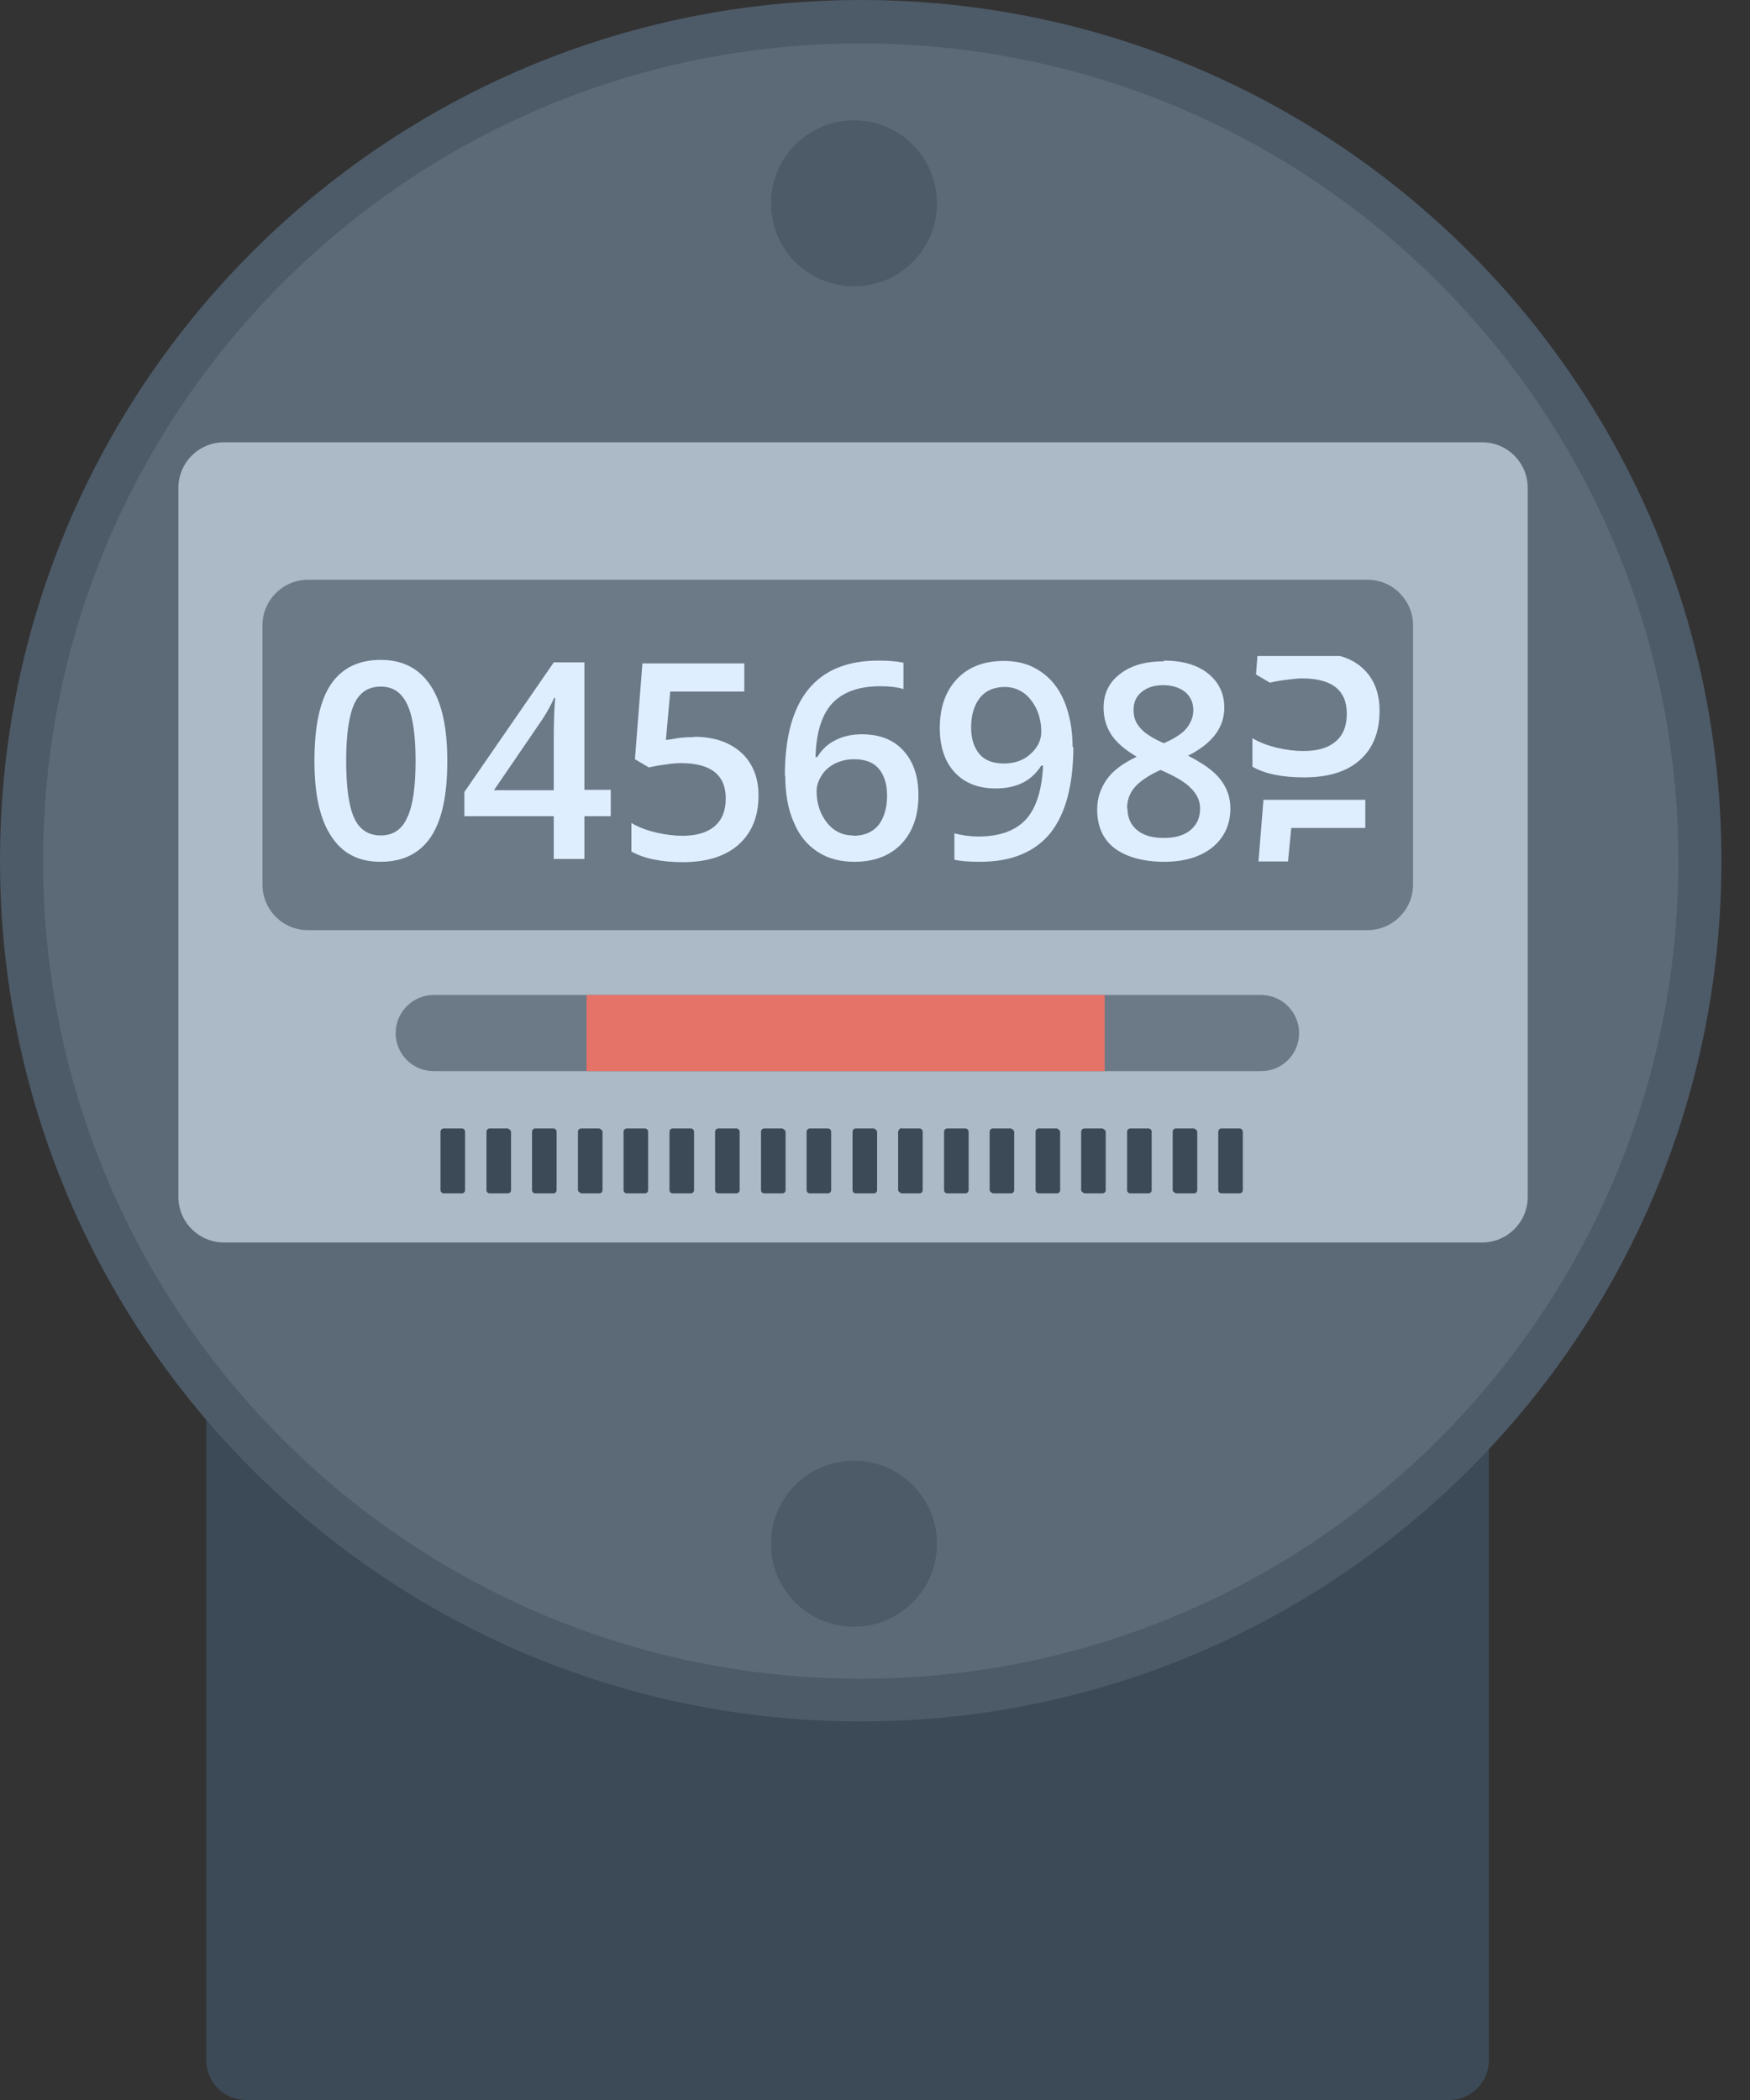 <svg width="50" height="60" viewBox="0 0 50 60" fill="none" xmlns="http://www.w3.org/2000/svg">
<rect x="0" y="0" width="50" height="60" fill="#333333" stroke="none"/>
<path d="M7.031 31.521H41.401C42.032 31.521 42.54 32.03 42.54 32.661V58.86C42.54 59.491 42.032 60 41.401 60H7.031C6.4 60 5.891 59.491 5.891 58.86V32.661C5.891 32.03 6.4 31.521 7.031 31.521Z" fill="#3C4A58"/>
<path d="M49.184 24.592C49.184 38.175 38.175 49.184 24.592 49.184C11.009 49.184 0 38.175 0 24.592C0 11.009 11.009 0 24.592 0C38.175 0 49.184 11.009 49.184 24.592Z" fill="#4D5A68"/>
<path d="M24.592 47.963C37.494 47.963 47.953 37.504 47.953 24.602C47.953 11.7 37.494 1.241 24.592 1.241C11.69 1.241 1.231 11.7 1.231 24.602C1.231 37.504 11.69 47.963 24.592 47.963Z" fill="#5C6A78"/>
<path d="M42.347 12.637H6.4C5.68 12.637 5.097 13.22 5.097 13.939V34.197C5.097 34.916 5.68 35.499 6.4 35.499H42.347C43.066 35.499 43.649 34.916 43.649 34.197V13.939C43.649 13.22 43.066 12.637 42.347 12.637Z" fill="#ACBAC8"/>
<path d="M12.678 32.243H13.197C13.248 32.243 13.288 32.284 13.288 32.335V34.004C13.288 34.055 13.248 34.095 13.197 34.095H12.678C12.627 34.095 12.586 34.055 12.586 34.004V32.335C12.586 32.284 12.627 32.243 12.678 32.243Z" fill="#3C4A58"/>
<path d="M13.99 32.243H14.509C14.509 32.243 14.601 32.284 14.601 32.335V34.004C14.601 34.055 14.56 34.095 14.509 34.095H13.99C13.939 34.095 13.899 34.055 13.899 34.004V32.335C13.899 32.284 13.939 32.243 13.99 32.243Z" fill="#3C4A58"/>
<path d="M15.293 32.243H15.811C15.862 32.243 15.903 32.284 15.903 32.335V34.004C15.903 34.055 15.862 34.095 15.811 34.095H15.293C15.242 34.095 15.201 34.055 15.201 34.004V32.335C15.201 32.284 15.242 32.243 15.293 32.243Z" fill="#3C4A58"/>
<path d="M16.605 32.243H17.124C17.124 32.243 17.215 32.284 17.215 32.335V34.004C17.215 34.055 17.175 34.095 17.124 34.095H16.605C16.605 34.095 16.513 34.055 16.513 34.004V32.335C16.513 32.284 16.554 32.243 16.605 32.243Z" fill="#3C4A58"/>
<path d="M18.426 32.243H17.907C17.857 32.243 17.816 32.285 17.816 32.335V34.004C17.816 34.054 17.857 34.095 17.907 34.095H18.426C18.477 34.095 18.518 34.054 18.518 34.004V32.335C18.518 32.285 18.477 32.243 18.426 32.243Z" fill="#3C4A58"/>
<path d="M19.739 32.243H19.22C19.169 32.243 19.128 32.285 19.128 32.335V34.004C19.128 34.054 19.169 34.095 19.22 34.095H19.739C19.789 34.095 19.83 34.054 19.83 34.004V32.335C19.83 32.285 19.789 32.243 19.739 32.243Z" fill="#3C4A58"/>
<path d="M21.041 32.243H20.523C20.472 32.243 20.431 32.285 20.431 32.335V34.004C20.431 34.054 20.472 34.095 20.523 34.095H21.041C21.092 34.095 21.133 34.054 21.133 34.004V32.335C21.133 32.285 21.092 32.243 21.041 32.243Z" fill="#3C4A58"/>
<path d="M21.835 32.243H22.354C22.354 32.243 22.445 32.284 22.445 32.335V34.004C22.445 34.055 22.405 34.095 22.354 34.095H21.835C21.784 34.095 21.743 34.055 21.743 34.004V32.335C21.743 32.284 21.784 32.243 21.835 32.243Z" fill="#3C4A58"/>
<path d="M23.656 32.243H23.137C23.086 32.243 23.045 32.285 23.045 32.335V34.004C23.045 34.054 23.086 34.095 23.137 34.095H23.656C23.706 34.095 23.747 34.054 23.747 34.004V32.335C23.747 32.285 23.706 32.243 23.656 32.243Z" fill="#3C4A58"/>
<path d="M24.45 32.243H24.969C24.969 32.243 25.06 32.284 25.06 32.335V34.004C25.06 34.055 25.02 34.095 24.969 34.095H24.45C24.399 34.095 24.358 34.055 24.358 34.004V32.335C24.358 32.284 24.399 32.243 24.45 32.243Z" fill="#3C4A58"/>
<path d="M25.752 32.243H26.271C26.322 32.243 26.363 32.284 26.363 32.335V34.004C26.363 34.055 26.322 34.095 26.271 34.095H25.752C25.752 34.095 25.661 34.055 25.661 34.004V32.325C25.661 32.325 25.701 32.233 25.752 32.233V32.243Z" fill="#3C4A58"/>
<path d="M27.064 32.243H27.583C27.634 32.243 27.675 32.284 27.675 32.335V34.004C27.675 34.055 27.634 34.095 27.583 34.095H27.064C27.014 34.095 26.973 34.055 26.973 34.004V32.335C26.973 32.284 27.014 32.243 27.064 32.243Z" fill="#3C4A58"/>
<path d="M28.367 32.243H28.886C28.886 32.243 28.977 32.284 28.977 32.335V34.004C28.977 34.055 28.937 34.095 28.886 34.095H28.367C28.367 34.095 28.275 34.055 28.275 34.004V32.335C28.275 32.284 28.316 32.243 28.367 32.243Z" fill="#3C4A58"/>
<path d="M29.68 32.243H30.198C30.198 32.243 30.29 32.284 30.29 32.335V34.004C30.29 34.055 30.249 34.095 30.198 34.095H29.68C29.629 34.095 29.588 34.055 29.588 34.004V32.335C29.588 32.284 29.629 32.243 29.68 32.243Z" fill="#3C4A58"/>
<path d="M30.982 32.243H31.501C31.501 32.243 31.592 32.284 31.592 32.335V34.004C31.592 34.055 31.552 34.095 31.501 34.095H30.982C30.982 34.095 30.89 34.055 30.89 34.004V32.335C30.89 32.284 30.931 32.243 30.982 32.243Z" fill="#3C4A58"/>
<path d="M32.294 32.243H32.813C32.864 32.243 32.905 32.284 32.905 32.335V34.004C32.905 34.055 32.864 34.095 32.813 34.095H32.294C32.243 34.095 32.203 34.055 32.203 34.004V32.335C32.203 32.284 32.243 32.243 32.294 32.243Z" fill="#3C4A58"/>
<path d="M33.597 32.243H34.116C34.116 32.243 34.207 32.284 34.207 32.335V34.004C34.207 34.055 34.167 34.095 34.116 34.095H33.597C33.597 34.095 33.505 34.055 33.505 34.004V32.335C33.505 32.284 33.546 32.243 33.597 32.243Z" fill="#3C4A58"/>
<path d="M35.418 32.243H34.899C34.848 32.243 34.807 32.285 34.807 32.335V34.004C34.807 34.054 34.848 34.095 34.899 34.095H35.418C35.468 34.095 35.509 34.054 35.509 34.004V32.335C35.509 32.285 35.468 32.243 35.418 32.243Z" fill="#3C4A58"/>
<path d="M8.801 16.564H39.071C39.793 16.564 40.373 17.154 40.373 17.867V25.274C40.373 25.996 39.783 26.576 39.071 26.576H8.801C8.079 26.576 7.499 25.996 7.499 25.274V17.867C7.499 17.144 8.089 16.564 8.801 16.564Z" fill="#6C7A88"/>
<path d="M12.78 21.743C12.78 22.72 12.627 23.432 12.312 23.91C11.996 24.378 11.518 24.623 10.877 24.623C10.236 24.623 9.778 24.378 9.463 23.89C9.137 23.402 8.984 22.689 8.984 21.743C8.984 20.756 9.137 20.024 9.452 19.556C9.768 19.088 10.246 18.854 10.877 18.854C11.508 18.854 11.976 19.098 12.301 19.586C12.627 20.075 12.78 20.797 12.78 21.733V21.743ZM9.89 21.743C9.89 22.506 9.971 23.056 10.124 23.381C10.277 23.707 10.531 23.87 10.877 23.87C11.223 23.87 11.477 23.707 11.63 23.371C11.793 23.035 11.874 22.496 11.874 21.743C11.874 20.99 11.793 20.451 11.63 20.115C11.467 19.779 11.223 19.617 10.877 19.617C10.531 19.617 10.277 19.779 10.124 20.105C9.971 20.441 9.89 20.98 9.89 21.743Z" fill="#DEEEFF"/>
<path d="M17.45 23.32H16.697V24.541H15.822V23.32H13.268V22.628L15.822 18.925H16.697V22.567H17.45V23.31V23.32ZM15.822 22.578V21.174C15.822 20.675 15.832 20.268 15.862 19.942H15.832C15.761 20.105 15.649 20.319 15.496 20.553L14.112 22.578H15.832H15.822Z" fill="#DEEEFF"/>
<path d="M19.83 21.051C20.4 21.051 20.838 21.204 21.173 21.499C21.499 21.794 21.672 22.211 21.672 22.72C21.672 23.32 21.489 23.778 21.112 24.124C20.736 24.46 20.207 24.633 19.515 24.633C18.894 24.633 18.396 24.531 18.04 24.328V23.514C18.243 23.636 18.487 23.727 18.752 23.788C19.016 23.849 19.271 23.88 19.494 23.88C19.901 23.88 20.207 23.788 20.42 23.605C20.634 23.422 20.736 23.157 20.736 22.812C20.736 22.14 20.308 21.804 19.454 21.804C19.332 21.804 19.189 21.814 19.006 21.845C18.833 21.865 18.67 21.896 18.538 21.926L18.141 21.692L18.355 18.955H21.265V19.759H19.149L19.026 21.143C19.118 21.133 19.23 21.112 19.352 21.092C19.484 21.072 19.637 21.061 19.82 21.061L19.83 21.051Z" fill="#DEEEFF"/>
<path d="M38.267 18.742H35.927L35.886 19.271L36.283 19.505C36.415 19.474 36.568 19.444 36.751 19.423C36.924 19.403 37.076 19.383 37.198 19.383C38.053 19.383 38.48 19.718 38.48 20.39C38.48 20.736 38.379 21 38.165 21.184C37.951 21.367 37.646 21.458 37.239 21.458C37.005 21.458 36.761 21.428 36.496 21.367C36.232 21.306 35.988 21.214 35.784 21.092V21.906C36.14 22.11 36.629 22.211 37.26 22.211C37.951 22.211 38.48 22.049 38.857 21.713C39.233 21.377 39.416 20.909 39.416 20.309C39.416 19.79 39.254 19.383 38.928 19.088C38.755 18.925 38.531 18.813 38.287 18.742H38.267Z" fill="#DEEEFF"/>
<path d="M36.801 24.613L36.893 23.656H39.009V22.852H36.099L35.957 24.613H36.801Z" fill="#DEEEFF"/>
<path d="M22.425 22.16C22.425 19.973 23.32 18.874 25.101 18.874C25.386 18.874 25.62 18.894 25.813 18.935V19.688C25.62 19.627 25.396 19.607 25.142 19.607C24.541 19.607 24.094 19.769 23.788 20.085C23.483 20.41 23.32 20.919 23.3 21.631H23.351C23.473 21.428 23.636 21.265 23.86 21.153C24.073 21.041 24.328 20.98 24.623 20.98C25.131 20.98 25.528 21.133 25.813 21.448C26.098 21.764 26.241 22.181 26.241 22.72C26.241 23.31 26.078 23.768 25.752 24.114C25.427 24.45 24.979 24.623 24.409 24.623C24.012 24.623 23.656 24.531 23.361 24.338C23.066 24.144 22.832 23.87 22.679 23.493C22.517 23.127 22.435 22.679 22.435 22.16H22.425ZM24.379 23.88C24.684 23.88 24.928 23.778 25.091 23.585C25.254 23.381 25.345 23.096 25.345 22.73C25.345 22.405 25.264 22.15 25.111 21.967C24.959 21.784 24.724 21.692 24.399 21.692C24.206 21.692 24.023 21.733 23.86 21.814C23.697 21.896 23.565 22.008 23.473 22.16C23.381 22.303 23.331 22.455 23.331 22.598C23.331 22.954 23.432 23.259 23.626 23.503C23.819 23.748 24.073 23.87 24.368 23.87L24.379 23.88Z" fill="#DEEEFF"/>
<path d="M30.667 21.336C30.667 22.435 30.443 23.259 30.005 23.809C29.558 24.348 28.896 24.623 28.001 24.623C27.665 24.623 27.421 24.602 27.268 24.562V23.809C27.492 23.87 27.726 23.9 27.95 23.9C28.56 23.9 29.008 23.738 29.313 23.412C29.608 23.086 29.771 22.567 29.802 21.875H29.751C29.598 22.11 29.415 22.272 29.201 22.374C28.988 22.476 28.733 22.527 28.448 22.527C27.95 22.527 27.563 22.374 27.278 22.069C26.994 21.764 26.851 21.336 26.851 20.797C26.851 20.217 27.014 19.749 27.339 19.403C27.665 19.057 28.113 18.884 28.683 18.884C29.079 18.884 29.425 18.976 29.72 19.179C30.015 19.372 30.249 19.657 30.402 20.024C30.555 20.39 30.646 20.838 30.646 21.346L30.667 21.336ZM28.713 19.627C28.408 19.627 28.164 19.729 28.001 19.932C27.838 20.136 27.746 20.421 27.746 20.787C27.746 21.102 27.828 21.357 27.98 21.54C28.133 21.723 28.367 21.814 28.683 21.814C28.998 21.814 29.242 21.723 29.446 21.54C29.649 21.357 29.751 21.143 29.751 20.909C29.751 20.685 29.71 20.471 29.619 20.268C29.527 20.075 29.405 19.912 29.252 19.8C29.09 19.688 28.916 19.627 28.703 19.627H28.713Z" fill="#DEEEFF"/>
<path d="M33.251 18.874C33.78 18.874 34.207 18.996 34.513 19.24C34.818 19.484 34.98 19.81 34.98 20.217C34.98 20.787 34.635 21.245 33.943 21.591C34.38 21.814 34.696 22.038 34.879 22.282C35.062 22.527 35.154 22.791 35.154 23.096C35.154 23.554 34.98 23.931 34.645 24.206C34.309 24.48 33.841 24.623 33.261 24.623C32.681 24.623 32.182 24.49 31.847 24.236C31.511 23.982 31.348 23.605 31.348 23.127C31.348 22.812 31.44 22.537 31.613 22.282C31.786 22.028 32.071 21.814 32.477 21.621C32.132 21.418 31.887 21.204 31.745 20.98C31.602 20.756 31.531 20.502 31.531 20.217C31.531 19.81 31.694 19.484 32.01 19.25C32.325 19.006 32.742 18.894 33.261 18.894L33.251 18.874ZM32.213 23.096C32.213 23.361 32.305 23.564 32.488 23.717C32.671 23.87 32.925 23.941 33.251 23.941C33.576 23.941 33.831 23.87 34.014 23.717C34.197 23.564 34.289 23.361 34.289 23.096C34.289 22.893 34.207 22.7 34.034 22.527C33.871 22.354 33.607 22.201 33.271 22.049L33.159 21.998C32.824 22.15 32.579 22.313 32.427 22.486C32.274 22.659 32.203 22.862 32.203 23.096H32.213ZM33.241 19.576C32.986 19.576 32.783 19.637 32.62 19.769C32.467 19.891 32.386 20.064 32.386 20.288C32.386 20.421 32.416 20.543 32.467 20.644C32.528 20.746 32.61 20.848 32.712 20.929C32.813 21.011 32.996 21.123 33.251 21.235C33.556 21.102 33.78 20.96 33.902 20.807C34.024 20.654 34.095 20.482 34.095 20.288C34.095 20.075 34.014 19.902 33.861 19.769C33.699 19.647 33.495 19.576 33.23 19.576H33.241Z" fill="#DEEEFF"/>
<path d="M37.117 29.517C37.117 30.117 36.639 30.605 36.028 30.605H12.393C11.792 30.605 11.304 30.117 11.304 29.517C11.304 28.916 11.792 28.428 12.393 28.428H36.028C36.629 28.428 37.117 28.916 37.117 29.517Z" fill="#6C7A88"/>
<path d="M31.562 28.428H16.758V30.605H31.562V28.428Z" fill="#E57368"/>
<path d="M26.77 5.81C26.77 7.122 25.711 8.18 24.399 8.18C23.086 8.18 22.028 7.122 22.028 5.81C22.028 4.497 23.086 3.439 24.399 3.439C25.711 3.439 26.77 4.497 26.77 5.81Z" fill="#4D5A68"/>
<path d="M26.77 44.107C26.77 45.42 25.711 46.478 24.399 46.478C23.086 46.478 22.028 45.42 22.028 44.107C22.028 42.795 23.086 41.736 24.399 41.736C25.711 41.736 26.77 42.795 26.77 44.107Z" fill="#4D5A68"/>
</svg>
